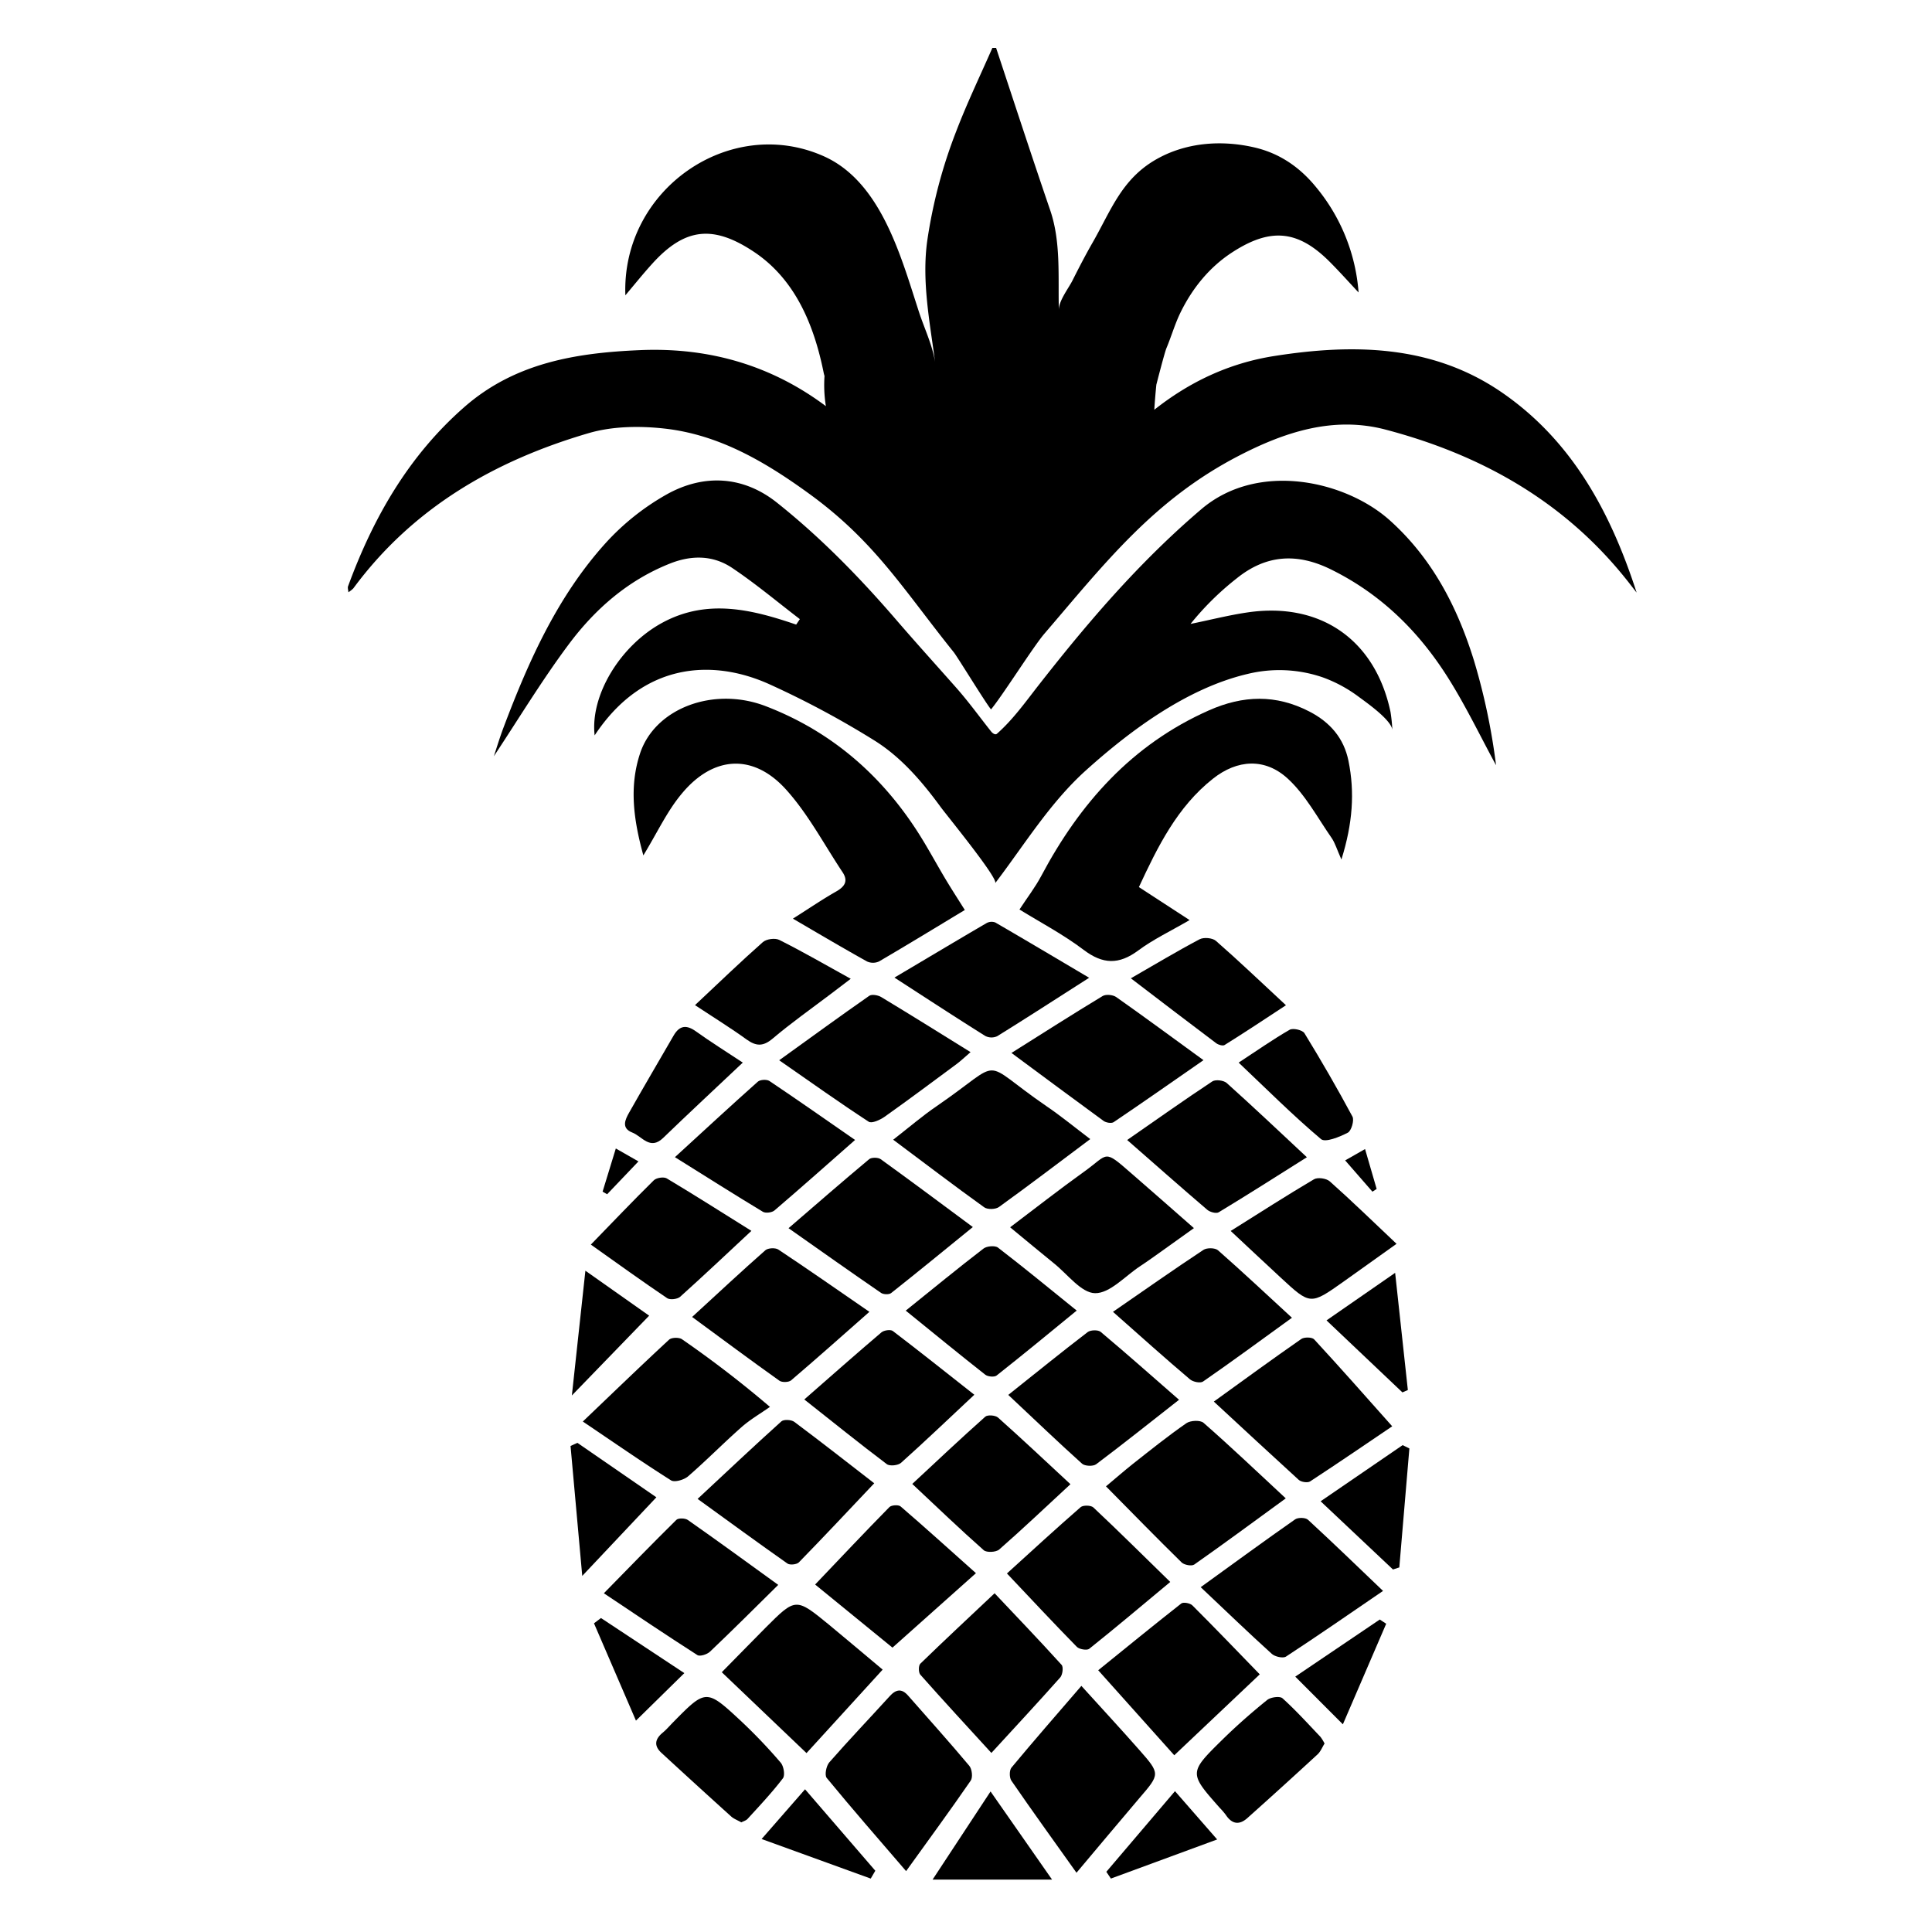 <svg id="Layer_1" data-name="Layer 1" xmlns="http://www.w3.org/2000/svg" viewBox="0 0 1000 1000"><title>pineapple</title><path d="M482.71,972.87l30-45.61,31.83,45.61Z"/><path d="M589.49,459.16l26.24,17.07c-10,5.82-18.87,10-26.61,15.76-9.94,7.36-18.24,7.22-28.22-.34-10.64-8.05-22.62-14.33-33.22-20.89,4.1-6.27,8.16-11.52,11.23-17.3,20-37.69,47-68.13,86.87-85.79,17.65-7.81,34.61-8.34,51.94.61,10.74,5.55,17.85,13.78,20.24,25.52,3.33,16.32,2.18,32.46-3.65,51.08-2.36-5.28-3.27-8.56-5.11-11.21-7.26-10.43-13.43-22.14-22.59-30.59-11.83-10.92-26.22-10-38.82,0C609.33,417.69,599.28,438.12,589.49,459.16Z"/><path d="M333,442.75c-5-18.17-7.47-35.46-1.67-52.88,7.75-23.27,38-34.74,65-24.36,33.22,12.76,59.07,34.82,78.34,64.59,5.24,8.09,9.77,16.63,14.72,24.91,3.07,5.12,6.31,10.14,10,16-14.23,8.58-29.23,17.75-44.41,26.63a7.43,7.43,0,0,1-6.24,0c-12.29-6.86-24.4-14-38.33-22.15,8.44-5.34,15.26-10,22.39-14.05,4.46-2.55,6.34-5.42,3.3-10-9.57-14.39-17.77-30.05-29.23-42.76-16.93-18.77-37.6-17.58-53.89,2C345.32,419.77,340.16,431.05,333,442.75Z"/><path d="M564.31,589.59c-16.87,12.64-31.92,24.1-47.26,35.16-1.75,1.26-5.91,1.38-7.61.16-15.34-11-30.38-22.5-47.13-35,8.12-6.3,15-12.25,22.51-17.37,36.17-24.79,21.1-24.5,56.81,0C549,577.54,555.91,583.22,564.31,589.59Z"/><path d="M469,968.49c-14.55-16.92-28.07-32.38-41.1-48.24-1.18-1.44-.24-6.26,1.36-8.08,10.16-11.61,20.84-22.77,31.22-34.2,3.27-3.6,6.2-4.16,9.57-.31,10.59,12.09,21.35,24,31.67,36.34,1.4,1.67,1.87,6,.73,7.63C491.91,936.93,480.93,951.91,469,968.49Z"/><path d="M557.19,969.33c-11.91-16.74-23-32.08-33.7-47.65-1.09-1.58-1.1-5.39.05-6.78,11.44-13.78,23.24-27.27,36.18-42.29,10.78,11.89,20.49,22.38,29.93,33.1,11,12.49,10.83,12.51,0,25.1C579.08,943.21,568.63,955.76,557.19,969.33Z"/><path d="M301.67,735.78c15.77-15.06,30.06-28.88,44.65-42.37,1.28-1.18,5.17-1.27,6.69-.21a563.29,563.29,0,0,1,45.51,35c-4.92,3.47-10.21,6.52-14.7,10.48-9.4,8.29-18.2,17.27-27.67,25.47-2.1,1.82-7,3.24-8.84,2.07C332.4,756.8,317.92,746.74,301.67,735.78Z"/><path d="M628.28,725.46c16-11.56,30.53-22.16,45.26-32.4,1.53-1.06,5.57-1,6.66.19,13.49,14.61,26.65,29.53,40.41,45-12.26,8.29-27.28,18.57-42.5,28.53-1.29.84-4.62.33-5.88-.8C658,753,643.89,739.91,628.28,725.46Z"/><path d="M665.51,775.55c-16.72,12.19-31.92,23.41-47.37,34.26-1.33.94-5.19.22-6.53-1.09-12.83-12.57-25.37-25.43-39.16-39.39,4.92-4.11,9.38-8,14-11.68,9.1-7.16,18.13-14.43,27.62-21,2.1-1.46,7.18-1.7,8.88-.2C636.94,748.7,650.43,761.53,665.51,775.55Z"/><path d="M361.08,775.83c15.22-14.19,29.13-27.33,43.36-40.13,1.24-1.11,5.17-.9,6.69.25,14.1,10.53,27.94,21.4,41.37,31.79-13.4,14.16-26.05,27.67-39,40.93-1.1,1.13-4.64,1.51-5.91.62C392.49,798.68,377.57,787.76,361.08,775.83Z"/><path d="M621.48,821.52c18.18-13.14,33.41-24.29,48.88-35.1,1.52-1.06,5.4-1,6.69.24,12.92,11.88,25.52,24.1,38.81,36.79-17.36,11.85-33.65,23.16-50.24,34-1.54,1-5.69.07-7.33-1.41C646.41,845.3,634.87,834.17,621.48,821.52Z"/><path d="M522.84,635.24c13.35-10.07,25.63-19.73,38.33-28.81,12.88-9.21,9.75-11.9,24.54,1,10.38,9,20.72,18.13,32.26,28.24-6,4.26-11,7.9-16.08,11.5-3.93,2.79-7.84,5.62-11.86,8.27-7.7,5.08-15.53,14-23.21,13.91-7.15-.1-14.23-9.78-21.23-15.39C538.38,648.14,531.29,642.19,522.84,635.24Z"/><path d="M408.15,635.71c14.53-12.52,28-24.26,41.71-35.71,1.21-1,4.62-1,6,0,15.54,11.2,30.89,22.68,47.68,35.12-15,12.2-28.56,23.31-42.29,34.17-1.09.86-4,.75-5.22-.09C440.48,658.53,425.09,647.63,408.15,635.71Z"/><path d="M523.53,545c16.8-10.56,31.88-20.21,47.2-29.46,1.67-1,5.28-.67,7,.52,14.64,10.3,29,20.93,45.19,32.68-16.63,11.54-31.47,21.94-46.49,32.08-1.13.76-3.95.29-5.23-.64C555.89,569,540.76,557.75,523.53,545Z"/><path d="M403.31,548.79c16.58-11.94,31.48-22.81,46.61-33.36,1.32-.92,4.53-.36,6.19.64,15.06,9.09,30,18.42,46.25,28.51-3.16,2.72-5.08,4.58-7.21,6.16-12.37,9.16-24.71,18.37-37.26,27.28-2.31,1.64-6.66,3.61-8.22,2.6C434.72,570.87,420.17,560.51,403.31,548.79Z"/><path d="M402.81,820.33C390,833,378.86,844.09,367.48,854.91c-1.49,1.41-5.2,2.6-6.51,1.76-16.11-10.32-32-21-48.41-32,12.85-13.11,25.06-25.71,37.54-38,1-1,4.53-.91,5.91.06C371.17,797.34,386.13,808.27,402.81,820.33Z"/><path d="M576.07,679c16.64-11.48,31.59-22,46.82-32.06,1.78-1.18,6-1.12,7.54.2,12.52,11,24.67,22.41,38.28,34.93-16,11.57-30.84,22.51-46,33-1.39,1-5.23.2-6.78-1.12C603,703,590.42,691.7,576.07,679Z"/><path d="M349.34,598.95c15-13.74,28.83-26.54,42.9-39.07,1.21-1.08,4.6-1.28,6-.37,14.55,9.76,28.89,19.82,44.34,30.53-14.77,13-28.13,24.87-41.72,36.49-1.3,1.11-4.57,1.53-6,.68C380.08,618.29,365.51,609.06,349.34,598.95Z"/><path d="M456.86,864.19,417.45,907.4l-43.86-41.86c7.57-7.68,15.05-15.36,22.63-23,15.63-15.64,15.68-15.66,32.89-1.57C438,848.31,446.79,855.77,456.86,864.19Z"/><path d="M605.72,818.82c-14.81,12.32-28.22,23.65-41.94,34.6-1.18.94-5.13.26-6.4-1-11.84-12.08-23.38-24.46-36.19-38,13-11.82,25.44-23.25,38.15-34.32,1.27-1.11,5.33-1,6.56.13C579.12,792.64,592,805.44,605.72,818.82Z"/><path d="M607.8,908.52l-39.37-44c14.73-11.91,28.77-23.39,43-34.56,1.07-.84,4.59-.19,5.76,1,11.74,11.72,23.22,23.69,34.86,35.68Z"/><path d="M583.42,590.06c15.63-10.85,29.69-20.82,44.06-30.32,1.66-1.1,5.89-.58,7.46.82,13.56,12.16,26.79,24.7,41.5,38.42-16,10.1-30.74,19.47-45.65,28.5-1.29.78-4.51-.1-5.91-1.29C611.52,614.77,598.35,603.12,583.42,590.06Z"/><path d="M450,679c-14.63,12.89-27.47,24.34-40.57,35.5-1.22,1-4.65,1.12-6,.16-14.79-10.53-29.37-21.36-45.19-33,13.35-12.26,25.47-23.57,37.91-34.53,1.36-1.2,5.17-1.39,6.72-.36C418.07,656.86,433,667.29,450,679Z"/><path d="M421.91,820.15c13.16-13.81,25.66-27.07,38.43-40.07,1.05-1.07,4.71-1.31,5.81-.36,12.8,11,25.34,22.39,39,34.55l-43.21,38.54Z"/><path d="M513.14,907.32c-12.72-13.92-24.89-27.09-36.78-40.51-1-1.11-1-4.73,0-5.69,12.35-12,25-23.77,38.44-36.45,11.17,11.83,23.11,24.29,34.69,37.07,1,1.11.52,5.1-.71,6.49C537.32,881.14,525.55,893.79,513.14,907.32Z"/><path d="M521.88,722c14.49-11.55,27.65-22.21,41.09-32.51,1.49-1.14,5.39-1.25,6.73-.12,13.44,11.29,26.58,22.94,40.57,35.15-15.07,11.81-28.83,22.8-42.9,33.37-1.57,1.18-5.85,1-7.29-.28C547.67,746.45,535.64,734.91,521.88,722Z"/><path d="M416.3,724.36c13.85-12.11,26.77-23.55,39.92-34.72,1.31-1.11,4.73-1.61,5.9-.72,13.94,10.62,27.64,21.55,42.19,33-13.52,12.66-25.55,24.15-37.94,35.24-1.53,1.37-5.85,1.82-7.36.68C445,747.26,431.3,736.22,416.3,724.36Z"/><path d="M468.81,678.38c14.18-11.41,27.06-22,40.25-32.12,1.71-1.32,6-1.68,7.51-.49,13.42,10.32,26.5,21.09,40.73,32.58-14.64,12-27.93,22.95-41.47,33.63-1.17.92-4.54.6-5.86-.44C496.63,701.05,483.51,690.29,468.81,678.38Z"/><path d="M563.74,506.09c-17.37,11.1-32.4,20.83-47.62,30.26a7.06,7.06,0,0,1-6.16-.15c-15.17-9.51-30.15-19.3-47-30.2,16.89-10,32.23-19.19,47.66-28.19a5.42,5.42,0,0,1,4.54-.34C530.81,486.55,546.37,495.82,563.74,506.09Z"/><path d="M554.06,768.22c-13.19,12.2-24.82,23.24-36.87,33.8-1.63,1.43-6.48,1.69-8,.37-12.21-10.8-24-22.11-37-34.31,12.88-12,25.17-23.57,37.79-34.81,1.2-1.07,5.25-.75,6.6.46C529,744.8,541.13,756.21,554.06,768.22Z"/><path d="M637,637.14c15.35-9.62,29.07-18.46,43.13-26.75,1.92-1.13,6.41-.48,8.16,1.08,11.25,10,22.07,20.53,34.56,32.33-10.56,7.54-19,13.6-27.48,19.6-17.09,12.1-17.11,12.11-32.46-2.09C654.71,653.73,646.57,646.05,637,637.14Z"/><path d="M388.92,637.09c-13.36,12.45-25,23.46-36.88,34.12-1.41,1.26-5.24,1.72-6.72.72-12.93-8.73-25.59-17.87-39.5-27.73,11.57-11.91,21.91-22.77,32.59-33.28,1.34-1.32,5.12-1.9,6.67-1C359.33,618.44,373.33,627.35,388.92,637.09Z"/><path d="M383.7,943.25c-1.92-1.1-3.82-1.78-5.2-3q-18.12-16.37-36.08-32.92c-4-3.65-3.5-7.07.52-10.44,2-1.64,3.65-3.6,5.45-5.43,17-17.26,17.14-17.4,35.14-.66a271.24,271.24,0,0,1,20.56,21.55c1.56,1.81,2.34,6.52,1.13,8.11-5.63,7.37-12,14.14-18.28,21C386.16,942.32,384.81,942.66,383.7,943.25Z"/><path d="M685.59,902.45c-1.22,1.93-2.05,4.16-3.62,5.61q-18,16.6-36.28,32.92c-4.23,3.8-8,3.24-11.19-1.56a35.06,35.06,0,0,0-3.14-3.66c-16-18.07-16.07-18.19,1.44-35.4,7.33-7.2,15.09-14,23.08-20.45,1.82-1.47,6.57-2.11,7.94-.88,6.91,6.22,13.18,13.17,19.61,19.92A20.84,20.84,0,0,1,685.59,902.45Z"/><path d="M359.73,520.26c12.61-11.83,23.64-22.48,35.12-32.62,1.84-1.62,6.32-2.24,8.49-1.15,12,6,23.61,12.73,37,20.13l-10.68,8.12c-10,7.56-20.21,14.78-29.75,22.84-4.92,4.15-8.51,4-13.44.48C378.5,532.28,370.09,527.09,359.73,520.26Z"/><path d="M585.33,506.37c12.78-7.35,24-14.1,35.57-20.2,2.16-1.14,6.67-.74,8.46.82,11.76,10.28,23.06,21.08,36.25,33.32C653.92,528,644,534.56,633.84,540.9c-.92.58-3.22-.09-4.32-.92C615.23,529.24,601.05,518.37,585.33,506.37Z"/><path d="M384.46,550c-14.76,13.93-28.1,26.33-41.22,39-6.8,6.55-10.91-.84-15.95-2.79-5.85-2.26-3.7-6.71-1.64-10.35,7.55-13.35,15.33-26.56,23-39.83,3.1-5.36,6.7-5.72,11.71-2.09C367.82,539.3,375.65,544.15,384.46,550Z"/><path d="M641.12,550c9.75-6.38,17.85-12.08,26.41-17,1.74-1,6.63.13,7.64,1.77,8.69,14.16,17,28.54,24.87,43.19,1,1.93-.57,7.37-2.43,8.32-4.26,2.19-11.62,5.22-13.86,3.32C669.37,577.47,656,564.11,641.12,550Z"/><path d="M298.86,746.81,339.74,775l-38.37,40.69-6.06-67.26Z"/><path d="M729.49,749.72l-5.21,61.57L721,812.36l-37.45-35.3L726,748Z"/><path d="M296,722.29l7-64.57,33,23.27Z"/><path d="M722.12,658.82l6.58,60.65-2.81,1.23L686.6,683.43Z"/><path d="M450.69,972.35l-56.48-20.48,22.48-25.74,36.37,42.16Z"/><path d="M329.17,890.6l-21.72-50.37,3.61-2.74L354.21,866Z"/><path d="M670.43,867.82l43.74-29.56,3.32,2.19-22.42,52.06Z"/><path d="M608.17,927.1l21.83,25-55,20.24-2.36-3.5Z"/><path d="M311.9,616.79l6.85-22.34,11.71,6.69-16.21,17Z"/><path d="M696.25,600.62l10.3-5.87,6,20.64-2.18,1.42Z"/><path d="M763,342.15c-8.55-27.67-21.51-52.94-43.59-72.78-22.76-20.46-68.11-30.91-97.58-5.83-20.8,17.7-39.73,37.46-57.46,58.21-9,10.51-17.67,21.28-26.2,32.15-7,8.9-13.56,18.29-22.12,25.86-.93.82-2.31-.22-3.08-1.19-6.19-7.8-11.58-15.32-18.28-22.89-10.34-11.69-20.81-23.25-31-35.08-18.79-21.8-39-42.51-61.56-60.44-17.44-13.87-37.84-15-57.11-4.22a126.51,126.51,0,0,0-31.41,25c-25,27.6-40,61.19-53,95.66-1.92,5.09-3.49,10.32-5,14.85,12.78-19.27,24.89-39.38,38.88-58.09,13.59-18.17,30.53-33,52.19-41.63,11.33-4.52,22.42-4.39,32.32,2.25,12.13,8.13,23.38,17.59,35,26.48l-1.9,2.83c-22.94-7.84-45.91-13.51-69.07-1.08-22,11.82-37.63,37.7-35.24,58.42,25.08-38,61.31-39.75,90.75-26.33a469.17,469.17,0,0,1,54.27,29.11c13.75,8.63,24.59,21.33,34.08,34.31,3.12,4.27,30,37.1,28.22,39.41,15.13-19.88,28.3-41.57,46.91-58.34,23.3-21,52.55-42.55,83.46-49.89a69.19,69.19,0,0,1,39.06,1.66,71.38,71.38,0,0,1,18.71,10.09c4,2.95,16.93,12,17.43,17.18a85,85,0,0,0-.95-9.3c-7.83-37.18-36-57-73.7-51.59-10,1.44-19.88,4-29.81,6a146.91,146.91,0,0,1,23.8-23.5C655.37,287,671.55,286,689.43,295c26,12.94,45.49,32.46,60.55,56.58,8.95,14.32,16.3,29.64,24.37,44.5A330.1,330.1,0,0,0,763,342.15Z"/><path d="M777,202.88c-35.84-24.47-76.6-25-117.22-18.64-24,3.73-44.48,13.74-62.32,27.86q.41-6.52,1.07-13l0,0s4.23-16.54,5.21-18.87c2.61-6.23,4.42-12.69,7.44-18.79,6.1-12.33,14.79-23.09,26.37-30.67,19.89-13,34.14-11.89,50.8,4.84,5.1,5.12,9.91,10.51,14.85,15.78a96.69,96.69,0,0,0-22.07-54.6c-8.34-10.2-18.72-17.44-31.85-20.48-17.25-4-35.85-2.58-51.33,6.47-17.57,10.27-23,26.36-32.49,42.9-3.65,6.36-7,12.85-10.3,19.41-2.07,4.16-7.22,10.63-7.1,15.42-.46-17.16,1.15-35.27-4.48-51.71-9.56-27.92-18.72-56-28-84h-1.93C507.34,39.18,500.51,53.38,494.92,68a259.05,259.05,0,0,0-15,56.77c-2.86,20.82,1.34,41.92,4.07,62.51-1.44-8.82-5.54-17.29-8.31-25.75-9.24-28.28-19.48-67.38-49.32-80.67-48.54-21.62-104.72,17.18-102.67,72,5-5.93,9.38-11.39,14.08-16.55,16.84-18.51,31.46-19.95,52.51-5.93,21.48,14.31,31.08,38.08,36,62.28a15.51,15.51,0,0,0,.49,1.94,68,68,0,0,0,.71,15.63c-27-20.21-58.9-30.6-96.24-29-33,1.4-64.66,6.52-90.8,29.37-28.93,25.3-47.26,57.34-60.29,92.88-.28.76.09,1.75.18,3.06a14.29,14.29,0,0,0,2.55-2c30.76-41.71,73.21-66.12,121.82-80.35,12.22-3.58,26.16-3.8,39-2.39C372,224.88,396,239,418.58,255.38c34.15,24.72,48.78,49.46,75.07,82.2,1.9,2.37,16.82,26.75,19.31,29.61,6.29-7.68,22-32.7,27.68-39.26,31.59-36.85,56.65-69.2,100.28-91.87,23.86-12.4,49.2-20.81,76.2-13.71,49.05,12.9,91.82,36.7,124.16,76.94,2,2.45,3.9,5,5.84,7.43C833.62,265,813.59,227.9,777,202.88Z"/></svg>